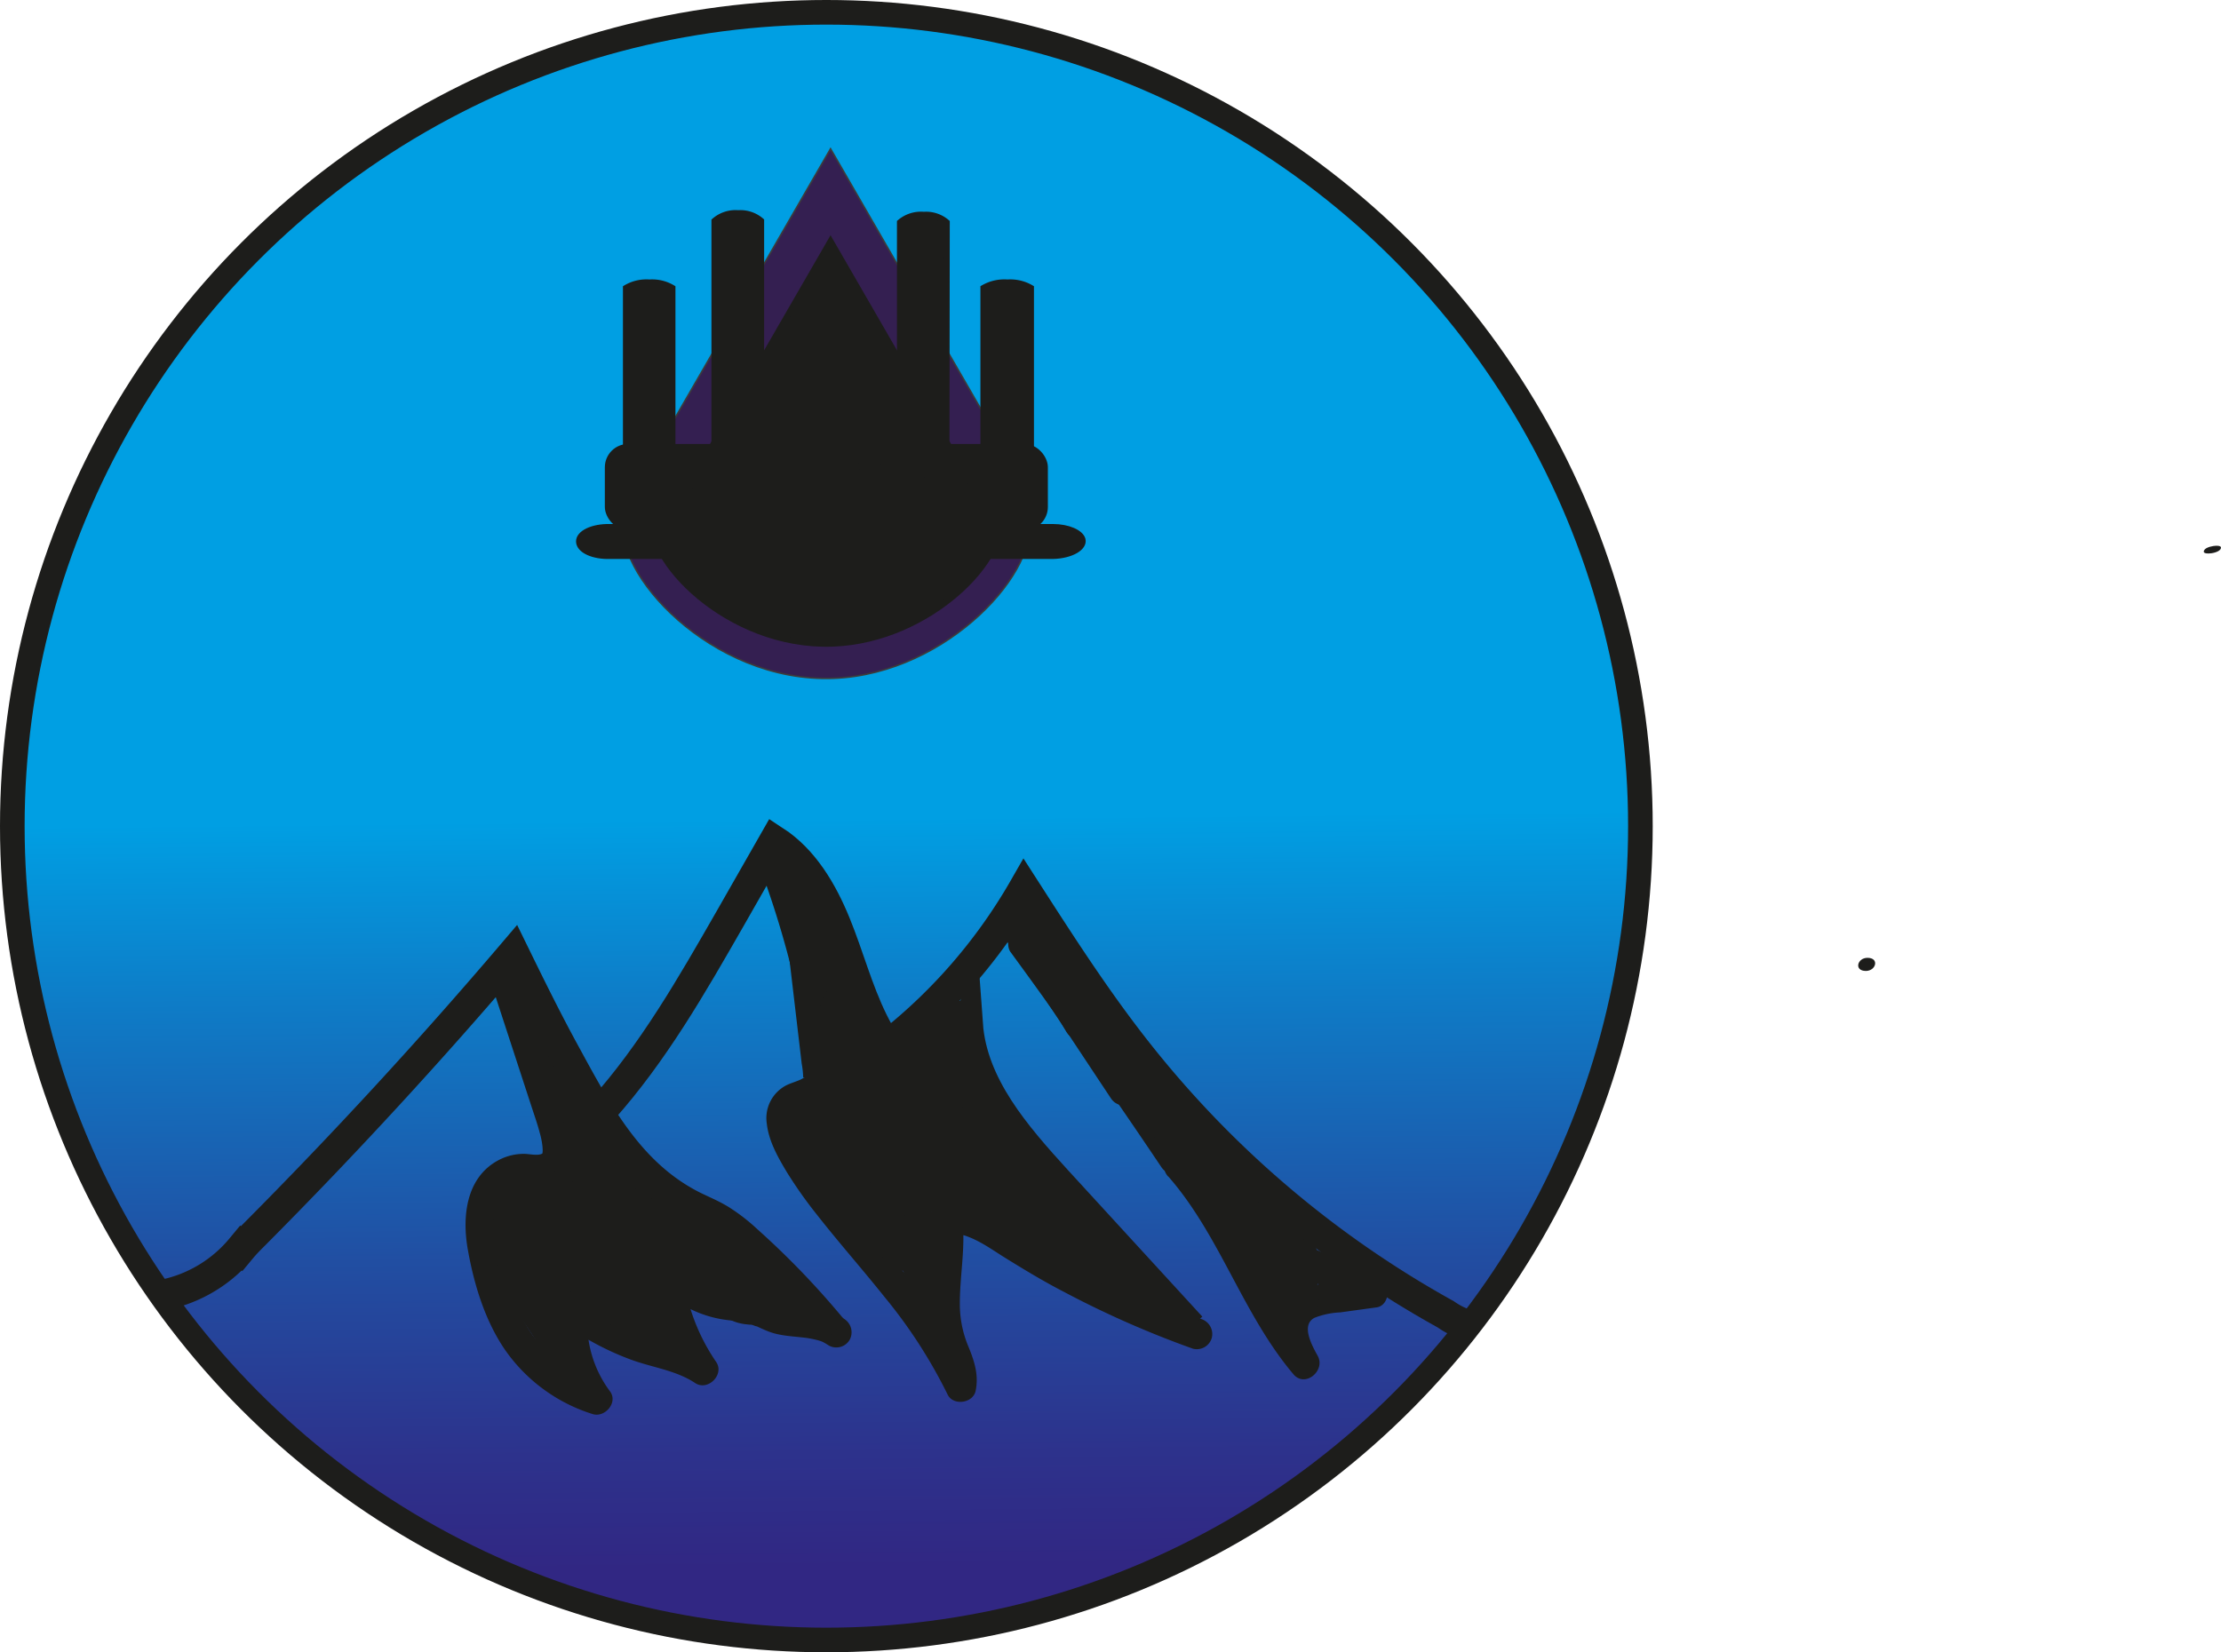 <svg xmlns="http://www.w3.org/2000/svg" xmlns:xlink="http://www.w3.org/1999/xlink" viewBox="0 0 360.85 268.51"><defs><style>.cls-1,.cls-2,.cls-4,.cls-5,.cls-7{stroke:#1d1d1b;}.cls-1,.cls-2,.cls-4,.cls-5,.cls-6,.cls-7{stroke-miterlimit:10;}.cls-1{stroke-width:4px;fill:url(#linear-gradient);}.cls-2{stroke-width:0.5px;fill:url(#radial-gradient);}.cls-3,.cls-7{fill:#1d1d1b;}.cls-4{fill:#3c3c3b;}.cls-5{fill:none;stroke-width:5px;}.cls-6{fill:#341f51;stroke:#3c3c3b;stroke-width:0.25px;}</style><linearGradient id="linear-gradient" x1="134.24" y1="132.96" x2="136.84" y2="397.8" gradientUnits="userSpaceOnUse"><stop offset="0" stop-color="#009fe3"/><stop offset="0.11" stop-color="#0e7cc7"/><stop offset="0.27" stop-color="#214ea2"/><stop offset="0.39" stop-color="#2d328c"/><stop offset="0.46" stop-color="#312783"/></linearGradient><radialGradient id="radial-gradient" cx="69.96" cy="32.23" r="0" gradientUnits="userSpaceOnUse"><stop offset="0.35" stop-color="#a48a7b"/><stop offset="0.48" stop-color="#a99080"/><stop offset="0.66" stop-color="#b6a18c"/><stop offset="0.85" stop-color="#cbbba0"/></radialGradient></defs><g id="Layer_1" data-name="Layer 1"><circle class="cls-1" cx="134.26" cy="134.26" r="132.26"/></g><g id="Layer_9" data-name="Layer 9"><path class="cls-2" d="M70,32.23" transform="translate(-16.91 -13.34)"/></g><g id="Layer_3" data-name="Layer 3"><path class="cls-3" d="M375.75,103.29c.51,0,1.65-.22,1.93-.71s-.26-.55-.7-.55-1.66.22-1.94.71.26.55.71.55Z" transform="translate(-16.91 -13.34)"/><path class="cls-3" d="M320.06,171.13c1.66,0,2.23-2.13.26-2.13-1.66,0-2.22,2.13-.26,2.13Z" transform="translate(-16.91 -13.34)"/><path class="cls-4" d="M115.51,99" transform="translate(-16.91 -13.34)"/></g><g id="Layer_14" data-name="Layer 14"><path class="cls-3" d="M97.33,175l6,18.37c.44,1.34.91,2.68,1.27,4.05a13.07,13.07,0,0,1,.42,2,7,7,0,0,1,.06.92c0,.55-.17.56.06.4-.72.51-2.16.13-3,.12a8.71,8.71,0,0,0-4.19,1c-5.41,2.83-6,9.38-5,14.73,1,5.57,2.78,11.4,6,16.1a27.28,27.28,0,0,0,14.26,10.46c2,.61,4.14-1.89,2.82-3.68a18.6,18.6,0,0,1-3.61-13.06l-3.76,2.16a45,45,0,0,0,10.55,5.65c3.51,1.34,7.48,1.77,10.64,3.88,2.05,1.37,4.81-1.36,3.42-3.42a32.06,32.06,0,0,1-5.41-14.44L123.63,222A18.63,18.63,0,0,0,137,228c3.22.08,3.22-4.92,0-5a13.6,13.6,0,0,1-9.79-4.54c-1.38-1.5-4.51-.4-4.27,1.77a37.31,37.31,0,0,0,6.09,17l3.42-3.42c-3.31-2.21-7.32-2.76-11-4.07a41.42,41.42,0,0,1-10.18-5.45c-1.69-1.23-3.59.47-3.76,2.15a22.85,22.85,0,0,0,4.3,15.59l2.82-3.68a21.67,21.67,0,0,1-11.16-8c-3.11-4.41-4.68-9.82-5.64-15.07-.43-2.32-.6-5,.64-7.06a5,5,0,0,1,1.77-1.85c1.08-.62,2.18-.41,3.38-.37,2.63.08,5.5-.89,6.3-3.68s-.36-6.15-1.24-8.84q-3.22-9.89-6.47-19.78c-1-3.05-5.83-1.74-4.83,1.33Z" transform="translate(-16.91 -13.34)"/><path class="cls-3" d="M135.41,227.76a7.69,7.69,0,0,0,2.76.8l.53.06c-.22,0-.18,0,.13,0s.52.13.77.21.33.12.15,0l.48.23c.44.2.88.4,1.33.58a10.39,10.39,0,0,0,2.11.61c1.44.28,3.29.37,4.53.56a17,17,0,0,1,1.78.39l.5.17.14.07a9.46,9.46,0,0,1,.91.54,2.51,2.51,0,0,0,3.42-.89,2.57,2.57,0,0,0-.9-3.42,10.4,10.4,0,0,0-4.05-1.6c-1.41-.26-3.24-.37-4.42-.54a13.3,13.3,0,0,1-2.16-.51c-.31-.12-.37-.14-.17-.06l-.49-.22-1-.46a8,8,0,0,0-2.1-.6l-.93-.13c-.31,0-.35,0-.13,0a3.1,3.1,0,0,1-.51-.11c-.29-.09-.33-.1-.12-.05a2.5,2.5,0,0,0-2.53,4.32Z" transform="translate(-16.91 -13.34)"/><path class="cls-3" d="M117.13,220.9a15.14,15.14,0,0,0,2.85,3.62,2.53,2.53,0,0,0,4.27-1.77,11.26,11.26,0,0,0-.72-5,2.53,2.53,0,0,0-2.74-1.79,2.5,2.5,0,0,0-2.17,2.45c-.05,2.53.26,5.33,2.37,7a2.62,2.62,0,0,0,3,.39,2.54,2.54,0,0,0,1.14-2.83,9.85,9.85,0,0,0-2.84-4.51,5.44,5.44,0,0,0-2.65-1.48,2.74,2.74,0,0,0-3,1.85c-.58,1.78.7,3.93,1.59,5.44a19.86,19.86,0,0,0,3.43,4.26A2.5,2.5,0,0,0,125.2,225a24.27,24.27,0,0,0-9.09-6.16,2.57,2.57,0,0,0-2.83,1.15c-1.28,1.7.14,3.65,1,5.13l3,4.89,3.92-3c-2.38-3-5.66-6.43-9.64-6.82-2-.19-3,2.24-2.16,3.77a7.76,7.76,0,0,0,4.79,3.78c2,.56,4-1.81,2.83-3.67a9.22,9.22,0,0,0-5-3.84c-2.45-.84-4.08,2.46-2.43,4.17,1.85,1.92,4.69,2.67,7.11,3.64,2.13.86,4.49,1.59,6.15,3.26l2.43-4.18a29.63,29.63,0,0,1-3.24-1.49,6.55,6.55,0,0,0-1-.53c-.93-.32.43.66.27.66a7.92,7.92,0,0,0,.68-1.66,23.62,23.62,0,0,0,1-3.7c0-.08.18-1,.17-1a7.14,7.14,0,0,1-.56.54s.89.08,1.07.1c2.35.4,4.5,1.56,6.84,2s4.44.34,6.28,2l2.44-4.17a41.21,41.21,0,0,0-6.7-1.26v5c3.79.4,7.4,2,10.89,3.41a2.48,2.48,0,0,0,2.95-1.45,2.52,2.52,0,0,0-1-3.12c-2-1.26-3.86-2.71-5.9-3.9a55.52,55.52,0,0,0-7.22-3.22,54.63,54.63,0,0,0-14.7-4.06c-2.79-.29-3.43,4.38-.67,4.91a104,104,0,0,1,13.89,3.67,2.49,2.49,0,0,0,3-1.45,2.53,2.53,0,0,0-1-3.12,59.15,59.15,0,0,0-13.66-6.88,2.52,2.52,0,0,0-3.07,1.75,2.55,2.55,0,0,0,1.74,3.07,59.86,59.86,0,0,1,9.33,4.6,2.51,2.51,0,0,0,3-3.93,87.55,87.55,0,0,0-9.65-8.19L118,210a51.72,51.72,0,0,0,6.46,4,2.5,2.5,0,0,0,2.52-4.32l-6.18-4.24-2.53,4.31,9.47,5.6c2.86,1.68,6.17,3.18,8.64,5.41l3-3.92c-4.63-3.54-10.45-4.88-15.75-7.07-2.33-1-7-3.23-8.8-.38-.83,1.3-.83,3.23-.9,4.73a27.82,27.82,0,0,0,.3,5,2.51,2.51,0,0,0,2.41,1.83,2.63,2.63,0,0,0,2.42-1.83,6.5,6.5,0,0,0-.2-5.24,3.57,3.57,0,0,0-4.8-1.55c-3.2,1.78-1.9,7.84,1.58,8.5a2.56,2.56,0,0,0,3.08-1.75c.79-3.25,0-8.67-4.08-9.32-4.7-.77-4.71,6.06-4.7,9.08,0,2.31,3.61,3.63,4.65,1.26s1.77-7.06-1.64-7.86c-4-.93-4,5-3.68,7.44a2.5,2.5,0,0,0,5,0c.27-2.23-1-5.53-3.73-5.16s-3,3.83-2.82,5.92l4.92-.66-.35-1.85a2.47,2.47,0,0,0-2.74-1.79,2.53,2.53,0,0,0-2.17,2.45L107,223l4.91-.67c-.61-2.28.37-4.84.64-7.12a28.4,28.4,0,0,0-.27-8,2.53,2.53,0,0,0-3.08-1.74,2.55,2.55,0,0,0-1.74,3.07,22.5,22.5,0,0,1,0,7.37c-.45,2.6-1,5.11-.34,7.72.75,2.86,4.68,2,4.91-.66l.36-4.42-4.91.67.34,1.85c.51,2.74,5.15,2.15,4.91-.67a4.44,4.44,0,0,1,.1-2l-.9.9.21-.15-1.92.25.27.08-1.1-.64c-.19-.24-.08.62-.11.85h5a9.36,9.36,0,0,1,.21-4.18l-.64,1.1.21-.18-2.43.64.24.05-1.1-.64.17.2-.64-1.1a2.64,2.64,0,0,1,0,2l4.66,1.26a25.94,25.94,0,0,1,.14-3,4.37,4.37,0,0,1,.47-2l-.89.9c-1.12.83-1.46-.78-1,.33a4.15,4.15,0,0,1,.2,2.77L117,216a1.29,1.29,0,0,1,.33.33c.08.14.09.13,0,0l0-.4c0-.67-.17-.44-.59.68l-1.26.34c-.9-1-1.23-1.21-1-.52a.85.85,0,0,1,0,.32,2.93,2.93,0,0,1-.28,1.07h4.83a20.25,20.25,0,0,1-.15-3.21c0-.53,0-1.06.1-1.59q0-.34.09-.69c.1-.47.11-.6,0-.37l-1.5,1.14a6.76,6.76,0,0,1,2.23.58c.82.28,1.62.62,2.42,1,1.69.7,3.4,1.32,5.12,1.93a33.87,33.87,0,0,1,9.44,4.64c2.25,1.72,5.11-2,3-3.93-2.7-2.45-6.1-4.11-9.22-5.95l-9.89-5.84c-2.81-1.66-5.15,2.51-2.53,4.31l6.19,4.25,2.52-4.32a52,52,0,0,1-6.45-4,2.53,2.53,0,0,0-3.43.89A2.56,2.56,0,0,0,118,210a81.46,81.46,0,0,1,8.65,7.41l3-3.92a68.6,68.6,0,0,0-10.53-5.1l-1.33,4.82a54.19,54.19,0,0,1,12.47,6.38l1.93-4.57a104,104,0,0,0-13.89-3.67l-.66,4.91c4.63.48,9.08,2.16,13.37,3.88a44.63,44.63,0,0,1,6.22,2.83c2,1.17,3.78,2.57,5.71,3.78l1.93-4.56a43.36,43.36,0,0,0-12.22-3.59,2.52,2.52,0,0,0-2.5,2.5,2.56,2.56,0,0,0,2.5,2.5,32.75,32.75,0,0,1,5.37,1.08c2.31.64,4.35-2.49,2.43-4.18A12.44,12.44,0,0,0,136,218c-1.64-.52-3.4-.46-5.06-.92-3.12-.85-6.89-3-10.15-1.67-1.88.77-2.21,2.36-2.6,4.15s-1.17,3.38-1.68,5.12c-1.29,4.33,4.43,6.11,7.49,7.3,2.42.94,4.08-2.52,2.43-4.18a18.67,18.67,0,0,0-6.6-3.83l-3.73-1.51a8,8,0,0,1-2.92-1.55L110.73,225a3.74,3.74,0,0,1,2,1.54l2.82-3.67a2.74,2.74,0,0,1-1.8-1.49l-2.16,3.76c1,.1,2.18,1.32,2.89,1.95a28.06,28.06,0,0,1,3.22,3.41c1.8,2.23,5.37-.65,3.92-3L119.49,224l-1-1.63-.5-.82-.24-.4c-.2-.36-.19-.27,0,.28l-.34,1.26.14-.19-2.82,1.15a18.65,18.65,0,0,1,6.88,4.86L125.2,225c-1.63-1.55-3.36-3.65-3.84-5.9v1.33l.1-.27-1.74,1.75.28-.06h-1.32a4.45,4.45,0,0,1,1.66,2.45l4.18-2.43c-1.08-.87-.92-2.2-.9-3.49l-4.91.67a7.84,7.84,0,0,1,.54,3.68l4.26-1.76a10.84,10.84,0,0,1-2.06-2.61c-1.58-2.8-5.9-.29-4.32,2.52Z" transform="translate(-16.91 -13.34)"/><path class="cls-3" d="M117.31,207.75a13.67,13.67,0,0,0-4.32-5c-1.43-1-4,.34-3.76,2.16.32,2.36,1,6.74,4.25,6.56A2.52,2.52,0,0,0,116,209c-.22-2.17-1-5-3.07-6.14a3.44,3.44,0,0,0-4.18.5c-1.18,1.18-1.17,2.72-1,4.25l2.41-3.16-1.15.06,1.77,4.27.34-.3c.15-.13.22-.17,0,0,.24-.17.49-.34.75-.5s.52-.28.79-.41c-.23.11-.19.07,0,0l.53-.17a3.48,3.48,0,0,0,.44-.1c.34-.11-.36,0,0,0a8.82,8.82,0,0,1,.89,0c.06,0,.53,0,.23,0s.16,0,.22.05l.43.11c.09,0,.56.22.13,0a2.5,2.5,0,0,0,2.52-4.32c-.52-.34-1-.69-1.52-1.06s.36.3-.23-.18l-.71-.6a28.44,28.44,0,0,1-2.48-2.43,2.51,2.51,0,0,0-2.43-.65,2.62,2.62,0,0,0-1.75,1.75,6.12,6.12,0,0,0-.35,2.75,2.58,2.58,0,0,0,1.84,2.41,2.62,2.62,0,0,0,2.82-1.15,6.22,6.22,0,0,0,.76-5.52l-4.18,2.43a27.53,27.53,0,0,1,3.49,3.34l3.53-3.54c-.48-.47-1-1-1.39-1.47-.24-.27-.47-.55-.69-.82l-.31-.37s-.4-.53-.24-.31-.14-.19-.17-.23l-.28-.38-.64-.87L112,194.44a2.56,2.56,0,0,0-3.42-.9,2.53,2.53,0,0,0-.9,3.42,50.63,50.63,0,0,0,5.74,7.23,2.53,2.53,0,0,0,3.53,0,2.56,2.56,0,0,0,0-3.54,27.4,27.4,0,0,0-3.48-3.33,2.59,2.59,0,0,0-3-.4,2.55,2.55,0,0,0-1.15,2.83c0,.12.37.93.14.3,0,.07.06,1.06,0,.33,0,.14-.3.92,0,.36a4,4,0,0,1-.41.68l4.66,1.26a4.22,4.22,0,0,1,0-.94c-.06.52.15-.37.19-.48l-4.18,1.1a31,31,0,0,0,6,5.06l2.52-4.32a9.1,9.1,0,0,0-6-.61,11.28,11.28,0,0,0-4.87,2.73,2.52,2.52,0,0,0,1.76,4.27l1.15-.06a2.56,2.56,0,0,0,2.41-3.17c0,.26,0,.24,0-.06l0,.18a1.4,1.4,0,0,1-1.46,1,1.13,1.13,0,0,1-.83-.25c-.15-.12-.13-.09,0,.07q-.24-.33-.09-.09a2.61,2.61,0,0,1,.17.28,6.36,6.36,0,0,1,.3.58c-.18-.39,0,.07.07.22s.1.35.14.53,0,.22.07.32c0-.3,0-.3,0,0l2.5-2.5c1.35,1.1,1.82,1.34,1.41.71-.1-.21-.1-.2,0,0a9.37,9.37,0,0,1-.31-.89c-.09-.29-.17-.6-.24-.9,0-.1-.18-1-.11-.49l-3.76,2.16c.56.41-.35-.33.17.14.16.14.33.28.48.43s.53.58.81.87-.19-.29.08.08l.36.54a11.27,11.27,0,0,1,.63,1.13,2.52,2.52,0,0,0,3.42.9,2.57,2.57,0,0,0,.89-3.42Z" transform="translate(-16.91 -13.34)"/><path class="cls-3" d="M105.78,211.13a51.33,51.33,0,0,0-.53,6.78c0,3.22,5,3.22,5,0a15.52,15.52,0,0,1,2.37-8l-4.32-2.52a20.23,20.23,0,0,0-2,5.74c-.37,2.06-.22,4.13-.49,6.19l4.91-.67a59.84,59.84,0,0,1-.85-6.11c-.18-1.85-.58-3.81.14-5.57,1.06-2.61-3.34-4.47-4.57-1.93-.88,1.82-1.85,3.59-2.89,5.32-1.67,2.77,2.62,5.25,4.32,2.52a35.92,35.92,0,0,0,2.32-4.38,2.6,2.6,0,0,0-.39-3,2.5,2.5,0,0,0-3-.39,18.2,18.2,0,0,0-3.81,3.78l4.32,2.52a5.9,5.9,0,0,0,1.27-3.22,2.86,2.86,0,0,0-3.16-2.81c-2.21.23-4.15,2.77-5.27,4.49l4.57,1.93c.5-1.69.83-4.15-1-5.2s-3.7.62-4.56,2.2l4.66,1.26c0-.3,0-.3-.11-.29a3.72,3.72,0,0,0,2.89-1c1.28-1.42.56-4.58-1.77-4.27a7.8,7.8,0,0,0-6.79,7,12.42,12.42,0,0,0,.78,5.75,11,11,0,0,0,2.87,4.91,2.52,2.52,0,0,0,4.18-2.43l-.78-4a13.83,13.83,0,0,1-.57-3.77l-4.65,1.27c1.29,2.33,2,6.18,4.75,7.31,2.1.87,3.81-.74,4-2.77a15,15,0,0,0-.47-5.29c-.69-2.71-5-2.17-4.91.67a14.2,14.2,0,0,0,2.35,7.58,2.51,2.51,0,0,0,4.57-1.93c-.49-2.09-1.06-4.15-1.7-6.2a2.51,2.51,0,0,0-4.91.66,25.29,25.29,0,0,0,.53,6.38c.18,1,.39,2,.55,3a5.12,5.12,0,0,1,.12,2.6l4.18-1.1c-1.28-1.46-1.38-3.89-2.22-5.61-.94-1.92-3.37-4.58-5.73-3.2-2.54,1.48-1.43,5-.51,7a54.54,54.54,0,0,0,3.5,6.69c1.68,2.75,5.84.32,4.32-2.52l-4.93-9.24a2.49,2.49,0,0,0-3.12-1,2.56,2.56,0,0,0-1.45,3c.41,2.82,2.16,5.49,3.57,7.91,1.31,2.24,3.19,4.33,3.92,6.85l4.82-1.33c-.88-2.37-.33-4.74.24-7.12.74-3.12-4.08-4.46-4.83-1.33s-1.42,6.6-.23,9.78a2.57,2.57,0,0,0,3.08,1.74,2.52,2.52,0,0,0,1.74-3.07c-.78-2.71-2.49-4.86-3.94-7.23s-3.15-4.84-3.55-7.53L98,219.84l4.93,9.24,4.32-2.52c-.9-1.48-1.75-3-2.51-4.55-.43-.87-1.65-2.67-1.3-3.68l-.64,1.1.17-.16-1.77.73h.23l-1.27-.34c1.14.51,1.44,2.08,1.76,3.16a12.35,12.35,0,0,0,2.43,4.87c1.36,1.56,3.55.5,4.18-1.1.81-2.05,0-4.78-.41-6.86a24.3,24.3,0,0,1-.61-6.42l-4.91.67c.64,2.05,1.21,4.11,1.7,6.2l4.57-1.92a9.29,9.29,0,0,1-1.67-5.06l-4.91.66a8.37,8.37,0,0,1,.32,3.58l.64-1.1-.17.21,1.76-.73h-.32l1.26.34a6.54,6.54,0,0,1-1.23-2.28c-.46-1.05-.87-2.11-1.43-3.12-1.28-2.31-4.46-1.07-4.66,1.26a17.37,17.37,0,0,0,.65,4.63l.88,4.44,4.18-2.43c-1.45-1.23-2.22-3.87-2.27-5.71,0-1.13.45-3.28,1.87-3.47l-1.76-4.27-.19.21,1.1-.64c-.23.07-1.1.06-1.56.18a5.09,5.09,0,0,0-2.06,1.2,4.89,4.89,0,0,0-1.54,3.92,2.59,2.59,0,0,0,1.83,2.41,2.53,2.53,0,0,0,2.82-1.15c0,.1.44-.62.12-.39l-1.26.34h.13l-1.77-.73.08.09-.64-1.1c0-.18-.21.8-.26.95-.83,2.8,3.06,4.25,4.57,1.93a8.25,8.25,0,0,1,1.07-1.35l.57-.54c.19-.15.55-.32.31-.27H104l.22.08-1.75-1.74.11.28v-1.33a3.3,3.3,0,0,1-.68,1.36,2.52,2.52,0,0,0,.9,3.42,2.56,2.56,0,0,0,3.42-.9,10.19,10.19,0,0,1,2-2L104.85,206a34.71,34.71,0,0,1-2.32,4.39l4.32,2.52q1.56-2.59,2.89-5.32l-4.57-1.92c-.9,2.19-.54,4.61-.32,6.9a74.71,74.71,0,0,0,1,7.44,2.47,2.47,0,0,0,2.75,1.79,2.56,2.56,0,0,0,2.17-2.45c.21-1.62,0-3.25.31-4.86a15.54,15.54,0,0,1,1.52-4.55c1.47-2.85-2.62-5.28-4.32-2.52a20.65,20.65,0,0,0-3,10.49h5a41.44,41.44,0,0,1,.35-5.45,2.58,2.58,0,0,0-1.74-3.07,2.52,2.52,0,0,0-3.08,1.74Z" transform="translate(-16.91 -13.34)"/><path class="cls-3" d="M121.08,203.2a2.62,2.62,0,0,0-.92-.92l-.6-.25a3.84,3.84,0,0,0-.68-.09,2.6,2.6,0,0,0-1.84.76,2.66,2.66,0,0,0-.42.54c-.11.2-.19.44-.28.64l-.1.25-.39,1,4.82,1.33a4,4,0,0,0,.12-.83.37.37,0,0,0,0-.11l-.09-.67v-.06l-.06-.18a6,6,0,0,0-.33-.76,12.05,12.05,0,0,0-.88-1.12l.39.5a1.85,1.85,0,0,1-.21-.33l.26.59a.88.88,0,0,1-.07-.23l.09.67v-.06a1.9,1.9,0,0,0-.22-1,1.82,1.82,0,0,0-.52-.8,1.85,1.85,0,0,0-.8-.52,1.88,1.88,0,0,0-1-.21l-.67.09a2.5,2.5,0,0,0-1.1.64l-.39.51a2.43,2.43,0,0,0-.34,1.26,3.43,3.43,0,0,0,.15.95,4.4,4.4,0,0,0,.4.85c.25.35.53.66.8,1l-.39-.5a1.9,1.9,0,0,1,.22.37l-.25-.6a1.05,1.05,0,0,1,.06.24l-.09-.66a.38.38,0,0,1,0,.15l.09-.66a.5.5,0,0,1,0,.12,1.89,1.89,0,0,0,0,1,2.26,2.26,0,0,0,.94,1.63,1.94,1.94,0,0,0,.85.45l.67.09a2.54,2.54,0,0,0,1.26-.35l.5-.39a2.52,2.52,0,0,0,.65-1.1l.49-1.21-.25.6,0,0-.4.5,0,0-.51.39,0,0-.6.26h0l-.66.09h0l-.66-.09h0l-.59-.25h0l-.9-.9v0a2,2,0,0,0,.65.7,1.89,1.89,0,0,0,.85.45,1.85,1.85,0,0,0,1,0,1.79,1.79,0,0,0,.93-.29l.51-.4a2.5,2.5,0,0,0,.64-1.1l.09-.66a2.47,2.47,0,0,0-.34-1.27Z" transform="translate(-16.91 -13.34)"/><path class="cls-3" d="M112.76,193.09c-.2-.21-.38-.42-.57-.64s.06,0,.08.11c0-.09-.19-.27-.24-.35s-.28-.44-.4-.66a2.46,2.46,0,0,1-.38-.76c0,.2.17.42,0,0l-.11-.32c-.09-.27-.16-.54-.23-.82s0-.28-.08-.42c-.08-.39,0,.14,0,.16a3.11,3.11,0,0,1-.08-.84,5,5,0,0,0-1.13-2.67s-.35-.46-.13-.14-.07-.11-.12-.17c-.14-.22-.28-.44-.4-.67l-.2-.39c-.27-.52.32.76-.06-.15a7.28,7.28,0,0,0-.37-.8,3.72,3.72,0,0,0-2.17-1.72,2.5,2.5,0,0,0-1.33,4.83,1.72,1.72,0,0,1-.78-.55c-.25-.29,0-.08,0,0a1.57,1.57,0,0,0,.15.32l-.15-.34.25.59a7.65,7.65,0,0,0,.75,1.38,12.41,12.41,0,0,0,.75,1c.05.05.3.36.07.07s-.12-.16,0,0l-.11-.29c.13.4,0-.17,0-.17s0,.39,0,.42c0,.42.1.84.17,1.25a11.78,11.78,0,0,0,3.22,6.19,2.51,2.51,0,0,0,3.53,0,2.54,2.54,0,0,0,0-3.53Z" transform="translate(-16.91 -13.34)"/><path class="cls-3" d="M153.72,165.21a20.84,20.84,0,0,0-6.33-.84,2.52,2.52,0,0,0-2.5,2.5l2.27,19.3a14.92,14.92,0,0,1,.25,2.4c0-.15.16-.1.19-.19-.08.31-.1.1-.21.18-.66.44-1.9.73-2.81,1.2A6,6,0,0,0,141.5,196c.32,2.77,1.75,5.32,3.16,7.68a71.2,71.2,0,0,0,5.1,7.22c3.52,4.48,7.3,8.75,10.85,13.2a81.52,81.52,0,0,1,10.25,15.85c.9,1.91,4.16,1.45,4.57-.6.5-2.5-.16-4.67-1.11-7a17.87,17.87,0,0,1-1.46-6.72c-.07-4.83,1-9.62.38-14.44l-2.5,2.5c3.43-.08,6.35,2.08,9.12,3.84,3.22,2,6.51,4,9.86,5.73a158.21,158.21,0,0,0,21,9.26,2.53,2.53,0,0,0,3.07-1.75,2.56,2.56,0,0,0-1.74-3.08A148.41,148.41,0,0,1,191,218.28c-3.32-1.81-6.56-3.76-9.75-5.78s-6.64-3.92-10.55-3.83c-1.22,0-2.68,1.13-2.5,2.5.61,4.68-.38,9.32-.38,14a21,21,0,0,0,1,6.9c.61,1.77,2.12,4,1.73,5.9l4.57-.59c-4.8-10.17-12.46-18.54-19.53-27.15-1.73-2.12-3.44-4.26-5-6.52a28.36,28.36,0,0,1-3.91-7,3.69,3.69,0,0,1-.27-2.07c.21-.56,1-.7,1.67-1,2.54-1,4.39-2.58,4.24-5.55-.18-3.44-.81-6.93-1.22-10.35l-1.28-10.89-2.5,2.5a16,16,0,0,1,5,.66c3.1.9,4.42-3.92,1.33-4.82Z" transform="translate(-16.91 -13.34)"/><path class="cls-3" d="M155.72,196.15a47.5,47.5,0,0,0,6.17,9.95c1.58,2,4.94-.16,4.18-2.43a46,46,0,0,0-8-14.59,2.52,2.52,0,0,0-3-.4,2.61,2.61,0,0,0-1.15,2.83A29.11,29.11,0,0,0,162,206.94c1.73,1.72,4.92,0,4.18-2.43A33,33,0,0,0,158,190.82c-1.49-1.47-4.37-.43-4.27,1.77a17.12,17.12,0,0,0,5.73,12.18c1.79,1.56,5,.1,4.18-2.43a18.46,18.46,0,0,0-6.28-9.31c-1.27-1-3.88-1-4.18,1.11a11,11,0,0,0,3.47,10,2.52,2.52,0,0,0,4.18-2.43c-.84-3.24-3-6.64-6-8.26a3.19,3.19,0,0,0-4.75,2.35,6.71,6.71,0,0,0,1.37,5.56,4.28,4.28,0,0,0,4.77,1.5c2.07-.79,2.42-3.08,2.05-5-.65-3.36-5-7.22-8.49-5-3.22,2-1.63,7,1,8.82a4,4,0,0,0,5.19-.44,5,5,0,0,0,.88-4.81c-1.07-3.5-5.37-5.67-8.55-3.43-3.61,2.54-1.6,8.45,2.32,9.54a4,4,0,0,0,4.89-3.35c.41-2.15-.92-4.12-2.5-5.45-1.82-1.52-4.68-1.9-6.09.42-1.3,2.13-.31,4.35,1.25,6a2.51,2.51,0,0,0,3.92-.5,5.1,5.1,0,0,0-7-6.95,2.53,2.53,0,0,0,.6,4.57,7.11,7.11,0,0,0,7.37-2.1c2-2.19,2.61-5.18,2.72-8.07.22-5.87-.2-12.09-2.44-17.57a2.58,2.58,0,0,0-3.07-1.75,2.52,2.52,0,0,0-1.75,3.08,125.25,125.25,0,0,0,17.12,30.29l3.92-3a104,104,0,0,1-11.73-12.56,2.52,2.52,0,0,0-3-.39,2.62,2.62,0,0,0-1.15,2.82,25,25,0,0,0,6,11.85,31.56,31.56,0,0,0,4.9,4.48,41.51,41.51,0,0,1,5.56,4.4,2.54,2.54,0,0,0,3,.39,2.62,2.62,0,0,0,1.15-2.82,17.82,17.82,0,0,0-4.88-9.65c-1.64-1.7-5.1,0-4.18,2.43s1.88,4.78,2.78,7.19c.08.19.15.39.22.59.05-1.11.43-1.66,1.15-1.65a4.23,4.23,0,0,0-1.12.08,5.23,5.23,0,0,0-3,1.21l3.93.51a3.1,3.1,0,0,1-.23-1,2.46,2.46,0,0,0-2.08-1.79,2.59,2.59,0,0,0-2.49,1.2,5.73,5.73,0,0,0,.86,7.54,2.56,2.56,0,0,0,3.93-.51,6,6,0,0,0-1.83-8.29,2.52,2.52,0,0,0-3.42.9c-1.48,2.92-1,6-.31,9a64.15,64.15,0,0,1,1.57,9.24l4.91-.66a116.89,116.89,0,0,0-10.29-21.31l-3.93,3a30.26,30.26,0,0,1,3.92,4.16,2.57,2.57,0,0,0,3.42.9,2.52,2.52,0,0,0,.89-3.42,14.24,14.24,0,0,0-9.72-6.88,2.53,2.53,0,0,0-3.07,3.07,9.2,9.2,0,0,0,2.78,5.05,2.5,2.5,0,0,0,3.54-3.54,34.09,34.09,0,0,0-5-4.44,2.45,2.45,0,0,0-3.22.64,2.52,2.52,0,0,0,.19,3.28l2,2.21,3-3.93a13.33,13.33,0,0,1-4.92-5.84L146.28,199c3.47,2.56,5.38,6.8,8.15,10,2.43,2.84,6.55,5.11,7.13,9.09l4.18-2.43a41.29,41.29,0,0,1-4.56-4.31,21.22,21.22,0,0,1-2.86-5.06,16.12,16.12,0,0,0-3.41-4.54c-1.08-1.07-2.45-2.17-3-3.63l-4.57,1.92a84.21,84.21,0,0,0,7.52,11.35,2.51,2.51,0,0,0,3.53,0,2.55,2.55,0,0,0,0-3.54,76.64,76.64,0,0,1-6.74-10.33c-1.33-2.42-5.59-.77-4.57,1.92a14.46,14.46,0,0,0,3.52,5.09,15.31,15.31,0,0,1,3.4,4.28,25.24,25.24,0,0,0,3.38,5.76,39.07,39.07,0,0,0,4.82,4.63c2,1.71,4.54,0,4.18-2.44-.71-4.87-5.14-7.6-8.17-11-3.27-3.68-5.36-8.1-9.4-11.09a2.51,2.51,0,0,0-3,.39,2.6,2.6,0,0,0-.39,3,17.92,17.92,0,0,0,6.71,7.64c2.46,1.58,4.9-1.9,3-3.93l-2-2.2-3,3.92a28.29,28.29,0,0,1,4,3.67l3.54-3.54a4.72,4.72,0,0,1-1.5-2.83L153,203.94a9.54,9.54,0,0,1,6.74,4.58l4.31-2.52a36.58,36.58,0,0,0-4.69-5.18c-2-1.83-5.48.51-3.93,3A110.68,110.68,0,0,1,165.24,224a2.53,2.53,0,0,0,2.74,1.79,2.47,2.47,0,0,0,2.17-2.46,68.86,68.86,0,0,0-1.33-8.81c-.46-2.07-1.66-4.88-.62-6.93l-3.42.9c.55.37.35,1,0,1.45l3.92-.51c-.62-.53-.54-.88-.07-1.48l-4.57-.6a7.38,7.38,0,0,0,.73,2.18c.76,1.58,2.79,1.43,3.93.51-.74.59-.34.2-.24.22-.14,0,.42,0,.51,0a7.75,7.75,0,0,0,1.67-.26,3.47,3.47,0,0,0,2.43-3.23c0-1.49-.82-3-1.35-4.35l-1.8-4.64-4.17,2.43a13.46,13.46,0,0,1,3.59,7.45l4.18-2.44c-3-3.16-7-5.08-10-8.3a20.43,20.43,0,0,1-5.18-10.21l-4.17,2.43A104,104,0,0,0,166,201.63a2.5,2.5,0,0,0,3.92-3,120.73,120.73,0,0,1-16.61-29.09l-4.82,1.33a36.15,36.15,0,0,1,2.28,13.59c0,2,.18,4.26-.63,6.14-.55,1.29-1.76,2.35-3.15,1.86l.6,4.57c.15-.09.29-.13.16.11l3.92-.51c-.18-.2-.31-.41-.4-.35-.4.27.32.91-.66,1.06h-1.33c.41.06.55.25.84.56,0,0,.31.36.32.36a1,1,0,0,1,.12.19q0,.14,0-.12a.4.4,0,0,1,.2-.38l1.46,0c0-.06-.5-.48-.56-.55s-.52-1-.52-.37c0,.45-.28-.25.13.06a3.69,3.69,0,0,1,.35.27,8,8,0,0,1,.43.74c.38.38-.14,0,0,0a.14.14,0,0,1,.05-.08,1.4,1.4,0,0,1,.7-.53c.79-.2.71.37.43-.3-.11-.27-.22-.57-.32-.8s.25-.21-.05,0a.59.59,0,0,1-.54.56c-.53.24-.67.34-.41.32.06.15.75.47.92.67a2.26,2.26,0,0,1,.47.91c0-.1.1.5.05.39.35.77,1.74-.84,1.73-1.09,0-.07-.1-.33-.15-.51s0-.42-.06-.6.12-.29,0-.1l-.9.9.2-.15L153,198h.39l-1.26-.34a8.34,8.34,0,0,1,3.86,5.37l4.18-2.44a5.9,5.9,0,0,1-2.18-5.15l-4.17,1.11a14.05,14.05,0,0,1,5,7.1l4.18-2.43a12.16,12.16,0,0,1-4.27-8.65l-4.27,1.77a27.41,27.41,0,0,1,7,11.48l4.18-2.44a24.61,24.61,0,0,1-6.86-13.22l-4.18,2.43A39.39,39.39,0,0,1,161.25,205l4.18-2.43a42.17,42.17,0,0,1-5.39-8.95,2.51,2.51,0,0,0-3.42-.89,2.55,2.55,0,0,0-.9,3.42Z" transform="translate(-16.91 -13.34)"/><path class="cls-3" d="M170.93,203.43a19.94,19.94,0,0,0,5.31-12.69c.13-2.94-4-3.23-4.91-.67a29.87,29.87,0,0,0-1.26,7.4,12.67,12.67,0,0,0,.72,6.37,9.79,9.79,0,0,0,3.79,4c1.23.81,2.78,1.47,3.58,2.75l3.42-3.42a72.2,72.2,0,0,1-8.37-4.69l-1.93,4.57a32.87,32.87,0,0,1,10.57,3.48l1.93-4.57a49.23,49.23,0,0,0-11-2c-2.94-.2-3.21,4-.66,4.91a12.49,12.49,0,0,0,4.93.64c2.37-.17,3.54-3.36,1.26-4.66a10.48,10.48,0,0,0-3.74-1.33,2.58,2.58,0,0,0-3.08,1.74,2.56,2.56,0,0,0,1.75,3.08,77,77,0,0,1,13.49,5.8l1.93-4.56-9-3.11c-2.79-1-4.18,3.07-1.92,4.57a49.78,49.78,0,0,0,7.27,4l1.26-4.65c-1-.09-1.85-1.63-2.33-2.35q-1.5-2.24-2.8-4.59a61.58,61.58,0,0,1-4.3-9.6l-4.18,2.43q10,12.47,20.75,24.29l2.43-4.18a37.39,37.39,0,0,1-10.91-5.15L183,215.79a50.78,50.78,0,0,1,16.19,8.47l3-3.93a161.55,161.55,0,0,0-15-9.3c-2.43-1.27-4.93-2.33-7.44-3.42-2-.87-4.26-1.87-5.52-3.76-1.77-2.67-6.11-.17-4.32,2.52,3.17,4.77,9.11,6.09,13.95,8.56a152.77,152.77,0,0,1,15.77,9.72c2.32,1.56,5.28-2.16,3-3.93A57.61,57.61,0,0,0,184.33,211c-2.83-.88-4.17,3-1.93,4.57a41.31,41.31,0,0,0,12.1,5.66c2.49.71,4.06-2.38,2.43-4.18q-10.74-11.82-20.75-24.29c-1.56-1.94-5,.16-4.18,2.44a69.86,69.86,0,0,0,5.48,12c2,3.5,4.31,7.84,8.78,8.25,2.41.22,3.5-3.66,1.26-4.66a50.36,50.36,0,0,1-7.27-4l-1.93,4.57,9,3.11c2.68.93,4.39-3.22,1.92-4.57a83.5,83.5,0,0,0-14.68-6.31l-1.33,4.82a6.78,6.78,0,0,1,2.55.83l1.26-4.66a8.81,8.81,0,0,1-3.6-.46l-.67,4.91a43.34,43.34,0,0,1,9.71,1.82c2.69.83,4.44-3.22,1.93-4.56a36.45,36.45,0,0,0-11.77-4c-2.72-.42-4.44,2.94-1.93,4.57a73.85,73.85,0,0,0,8.38,4.69c2.11,1,4.84-1.15,3.42-3.42a11.46,11.46,0,0,0-3.7-3.5,11.81,11.81,0,0,1-3.16-2.28c-1-1.3-.67-3.32-.55-4.82a24.48,24.48,0,0,1,1.08-6.07l-4.91-.66a14.56,14.56,0,0,1-3.85,9.16c-2.18,2.36,1.35,5.9,3.54,3.53Z" transform="translate(-16.91 -13.34)"/><path class="cls-3" d="M157,201.53l2.64,6.33a2.73,2.73,0,0,0,1.15,1.5,2.51,2.51,0,0,0,3.42-.9,2.43,2.43,0,0,0,.25-1.93l-2.64-6.33a2.67,2.67,0,0,0-1.15-1.49,2.49,2.49,0,0,0-3.42.89,2.43,2.43,0,0,0-.25,1.93Z" transform="translate(-16.91 -13.34)"/><path class="cls-3" d="M157.94,204.6a39.49,39.49,0,0,0,2.43,5.39,2.59,2.59,0,0,0,1.5,1.15,2.53,2.53,0,0,0,1.92-.26,2.46,2.46,0,0,0,1.15-1.49,2.71,2.71,0,0,0-.25-1.93,32.58,32.58,0,0,1-1.56-3.2l.25.59c-.22-.52-.42-1-.62-1.58a2.66,2.66,0,0,0-1.14-1.49,2.55,2.55,0,0,0-1.93-.25,2.51,2.51,0,0,0-1.5,1.15,2.45,2.45,0,0,0-.25,1.92Z" transform="translate(-16.91 -13.34)"/><path class="cls-3" d="M157.68,202.75a7.39,7.39,0,0,0,2.48,5.51,2.59,2.59,0,0,0,1.76.73,2.54,2.54,0,0,0,1.52-.54,2.3,2.3,0,0,0,.89-1.29,2.76,2.76,0,0,0-.25-1.93l-.66-1.32a2.49,2.49,0,0,0-1.49-1.15,2.5,2.5,0,0,0-3.08,1.74l-.09.67a2.54,2.54,0,0,0,.35,1.26l1.41,3.32A2.5,2.5,0,0,0,162,210.9a2.5,2.5,0,0,0,3.08-1.75l.09-.66a2.54,2.54,0,0,0-.35-1.26l-1.41-3.32-4.31,2.52.66,1.32,3.92-3A5.15,5.15,0,0,1,163,204l.39.51a5.24,5.24,0,0,1-.65-1.09l.25.59a4.89,4.89,0,0,1-.36-1.31l.09.67a4.44,4.44,0,0,1,0-.63A2.57,2.57,0,0,0,162,201a2.5,2.5,0,0,0-4.27,1.77Z" transform="translate(-16.91 -13.34)"/><path class="cls-3" d="M183.55,169l2.17,4.3c1.27,2.51,5.49.77,4.57-1.92A28.71,28.71,0,0,0,184,160.78c-2-2.08-5.36.59-3.93,3L190.15,181c1.63,2.77,5.95.26,4.32-2.52l-10.11-17.19-3.93,3a23.16,23.16,0,0,1,5,8.34l4.57-1.92-2.17-4.31a2.5,2.5,0,0,0-4.32,2.53Z" transform="translate(-16.91 -13.34)"/><path class="cls-3" d="M181.62,164.46A191.32,191.32,0,0,0,202,194.32a2.53,2.53,0,0,0,3.54,0,2.55,2.55,0,0,0,0-3.53,184.83,184.83,0,0,1-19.57-28.85c-1.55-2.82-5.87-.3-4.32,2.52Z" transform="translate(-16.91 -13.34)"/><path class="cls-3" d="M180.86,166.89l16.54,24.94c1.78,2.67,6.11.17,4.32-2.52l-16.55-24.94c-1.77-2.67-6.1-.17-4.31,2.52Z" transform="translate(-16.91 -13.34)"/><path class="cls-3" d="M181.05,168q12.63,17.25,24.54,35c1.78,2.66,6.11.16,4.32-2.52q-11.91-17.78-24.54-35a2.58,2.58,0,0,0-3.42-.89,2.51,2.51,0,0,0-.9,3.42Z" transform="translate(-16.91 -13.34)"/><path class="cls-3" d="M197.75,190.12c4.54,6.92,8.81,14.16,14.09,20.55a2.51,2.51,0,0,0,3.53,0,2.56,2.56,0,0,0,0-3.54,102.31,102.31,0,0,1-6.58-9.28l-6.72-10.25a2.5,2.5,0,0,0-4.32,2.52Z" transform="translate(-16.91 -13.34)"/><path class="cls-3" d="M199.49,190.89l16.35,23.48a2.57,2.57,0,0,0,3.42.9,2.54,2.54,0,0,0,.9-3.43L203.8,188.36a2.57,2.57,0,0,0-3.42-.89,2.52,2.52,0,0,0-.89,3.42Z" transform="translate(-16.91 -13.34)"/><path class="cls-3" d="M206.46,202.39a46.27,46.27,0,0,0,3.84,6c1.3,1.91,2.55,3.86,3.76,5.83a135.78,135.78,0,0,1,6.67,12.41,2.52,2.52,0,0,0,3.42.9,2.56,2.56,0,0,0,.9-3.42,133.46,133.46,0,0,0-6.68-12.41c-1.2-2-2.45-3.92-3.75-5.83a47.08,47.08,0,0,1-3.84-6,2.5,2.5,0,0,0-4.32,2.53Z" transform="translate(-16.91 -13.34)"/><path class="cls-3" d="M206.73,204.54c8.42,9.62,12.07,22.39,20.34,32.15,1.89,2.23,5.25-.62,3.93-3-.87-1.59-2.81-5-.52-6.19a13.11,13.11,0,0,1,4.18-.88l5.89-.81c2.12-.29,2.42-3.68.6-4.57q-10.2-5-20.77-9.08c-2.2-.86-3.7,1.92-2.82,3.67a52.66,52.66,0,0,0,6.21,9.55,2.44,2.44,0,0,0,2.43.64,7,7,0,0,0,5.17-5.19,7.56,7.56,0,0,0-2.31-6.91,35.88,35.88,0,0,0-5.69-4.07,31.38,31.38,0,0,1-6-5.47l-3,3.92,10.85,8.23,2.53-4.32a50.94,50.94,0,0,1-13.12-13.35l-3.93,3a91.86,91.86,0,0,1,12.56,12.46,2.51,2.51,0,0,0,3.53,0,2.55,2.55,0,0,0,0-3.54,90.59,90.59,0,0,0-12.55-12.45,2.55,2.55,0,0,0-3.29-.2,2.49,2.49,0,0,0-.64,3.23,57.56,57.56,0,0,0,14.91,15.14,2.52,2.52,0,0,0,3.42-.9,2.56,2.56,0,0,0-.89-3.42L216.83,204a2.47,2.47,0,0,0-3.23.64,2.52,2.52,0,0,0,.2,3.28,44.75,44.75,0,0,0,9.74,8c1.07.71,2.53,1.65,2.9,2.93a1.9,1.9,0,0,1-1.57,2.38l2.43.65a47.59,47.59,0,0,1-5.42-8.54L219.05,217q10,3.88,19.57,8.58l.6-4.57c-2.53.35-5.07.65-7.59,1a9.44,9.44,0,0,0-5.29,2.35c-3.35,3.33-1.6,8.28.34,11.83l3.93-3c-8.26-9.75-11.9-22.5-20.35-32.15a2.51,2.51,0,0,0-3.53,0,2.54,2.54,0,0,0,0,3.53Z" transform="translate(-16.91 -13.34)"/><path class="cls-3" d="M195.78,186.44a56,56,0,0,0,7.67,10.62,108.28,108.28,0,0,0,9.79,8.74,40.48,40.48,0,0,1,13,19.84c.87,3.09,5.7,1.78,4.82-1.33a44.58,44.58,0,0,0-13.22-21.13c-3.41-3-7.1-5.71-10.25-9a50.38,50.38,0,0,1-7.48-10.24c-1.57-2.82-5.89-.3-4.32,2.52Z" transform="translate(-16.91 -13.34)"/><path class="cls-3" d="M151.25,173.09a155.24,155.24,0,0,0-4.84-16.91l-4.18,2.43a23.28,23.28,0,0,1,4.67,7.62l4.57-1.93-6-11.88c-1.11-2.19-4.79-1.18-4.66,1.26.19,3.61,2.5,6.31,4,9.43a26.37,26.37,0,0,1,2.48,9,2.57,2.57,0,0,0,2.5,2.5,2.51,2.51,0,0,0,2.5-2.5,33.54,33.54,0,0,0-2.58-10.23,36.88,36.88,0,0,0-2.27-4.31,8.8,8.8,0,0,1-1.64-3.87l-4.66,1.26,6,11.88c1.27,2.49,5.56.75,4.57-1.92a29.46,29.46,0,0,0-6-9.82c-1.64-1.8-5,.07-4.17,2.43a154.55,154.55,0,0,1,4.83,16.91,2.54,2.54,0,0,0,3.08,1.75,2.57,2.57,0,0,0,1.75-3.08Z" transform="translate(-16.91 -13.34)"/><path class="cls-3" d="M170,186.41,167.22,182l-1.49,3.67a10.27,10.27,0,0,0,7.78-5.93l-4.57-.59a6.47,6.47,0,0,1-1.07,4.31c-1.11,1.79-2,3.42-1.48,5.57a2.5,2.5,0,0,0,4.82-1.32,8.89,8.89,0,0,1,2.34-7.75l-4.18-1.1a17.17,17.17,0,0,1-.17,6.66c-.41,2.51-.78,5-.95,7.55a62.17,62.17,0,0,0,.87,14.73,2.54,2.54,0,0,0,3.08,1.75,2.57,2.57,0,0,0,1.75-3.08,56.15,56.15,0,0,1-.62-14.36c.4-4.87,2-9.7.86-14.58a2.52,2.52,0,0,0-4.18-1.1,14.13,14.13,0,0,0-3.62,12.6l4.82-1.32c-.09-.39.68-1.26.86-1.55a12.48,12.48,0,0,0,1.28-2.59,11.69,11.69,0,0,0,.41-5.75c-.3-2-3.74-2.51-4.57-.6a5.83,5.83,0,0,1-4.79,3.63c-1.6.22-2.26,2.44-1.49,3.67l2.76,4.41c1.71,2.72,6,.22,4.32-2.52Z" transform="translate(-16.91 -13.34)"/></g><g id="Layer_6" data-name="Layer 6"><path class="cls-5" d="M152.43,229.73A132.18,132.18,0,0,0,138.33,215a29.31,29.31,0,0,0-4.13-3.24c-1.55-1-3.24-1.65-4.86-2.47C119,204,113.9,194.09,108.56,184.31c-2.89-5.3-5.55-10.71-8.2-16.13q-20.22,23.76-42.25,45.9c-.71.71-1.36,1.36-2,2.13a22.12,22.12,0,0,1-12.81,7.6" transform="translate(-16.91 -13.34)"/></g><g id="Layer_7" data-name="Layer 7"><path class="cls-5" d="M114.75,193.7c8.31-9.29,14.55-20.2,20.74-31L142.74,150c4.74,3.09,7.75,8.23,9.89,13.47s3.57,10.77,6.07,15.84c2.82,5.71,6.94,10.75,9.19,16.7l6.22-16.16c.72,9.9,7.78,18,14.47,25.34L210.41,229" transform="translate(-16.91 -13.34)"/></g><g id="Layer_8" data-name="Layer 8"><path class="cls-5" d="M161.73,182.78a88.05,88.05,0,0,0,21.58-25.13c6,9.33,12,18.69,18.93,27.37a166.6,166.6,0,0,0,49.55,41.91,13.06,13.06,0,0,0,4.05,1.91" transform="translate(-16.91 -13.34)"/><path class="cls-5" d="M64.62,208.11v-.51" transform="translate(-16.91 -13.34)"/></g><g id="Layer_12" data-name="Layer 12"><polygon class="cls-6" points="134.94 24.18 106.95 72.64 162.92 72.64 134.94 24.18"/></g><g id="Layer_13" data-name="Layer 13"><path class="cls-6" d="M118.42,97.75c3.77-13.53,61.4-14,65.47-.31,2.4,8.09-12.72,25.4-31.54,26.13C132.31,124.34,116.12,106,118.42,97.75Z" transform="translate(-16.91 -13.34)"/></g><g id="Layer_2" data-name="Layer 2"><path class="cls-7" d="M185.07,99H116c-2.76-.07-5.07,1-5,2.38s2.32,2.38,5,2.3h72c3-.08,5.12-1.4,4.77-2.68-.3-1.07-2.3-2-4.77-2H118.85" transform="translate(-16.91 -13.34)"/></g><g id="Layer_10" data-name="Layer 10"><rect class="cls-7" x="98.77" y="72.65" width="70.98" height="13.02" rx="3.29"/><polygon class="cls-7" points="134.94 39.23 116.12 71.83 153.76 71.83 134.94 39.23"/><path class="cls-7" d="M126.15,86h-7.53V60.14a6.54,6.54,0,0,1,3.8-.88,6.46,6.46,0,0,1,3.73.88Z" transform="translate(-16.91 -13.34)"/><path class="cls-7" d="M184.4,86h-7.7V60.14a6.83,6.83,0,0,1,3.9-.88,6.68,6.68,0,0,1,3.8.88Z" transform="translate(-16.91 -13.34)"/><path class="cls-7" d="M140.56,85.17H133V49.25A5.21,5.21,0,0,1,136.84,48a5.16,5.16,0,0,1,3.72,1.23Z" transform="translate(-16.91 -13.34)"/><path class="cls-7" d="M170.67,85.4h-7.53V49.48A5.25,5.25,0,0,1,167,48.26a5.13,5.13,0,0,1,3.72,1.22Z" transform="translate(-16.91 -13.34)"/></g><g id="Layer_11" data-name="Layer 11"><path class="cls-7" d="M123.24,97.24C126.46,86.4,175.6,86,179.07,97c2.05,6.49-10.84,20.35-26.89,20.93C135.09,118.54,121.28,103.84,123.24,97.24Z" transform="translate(-16.91 -13.34)"/></g></svg>